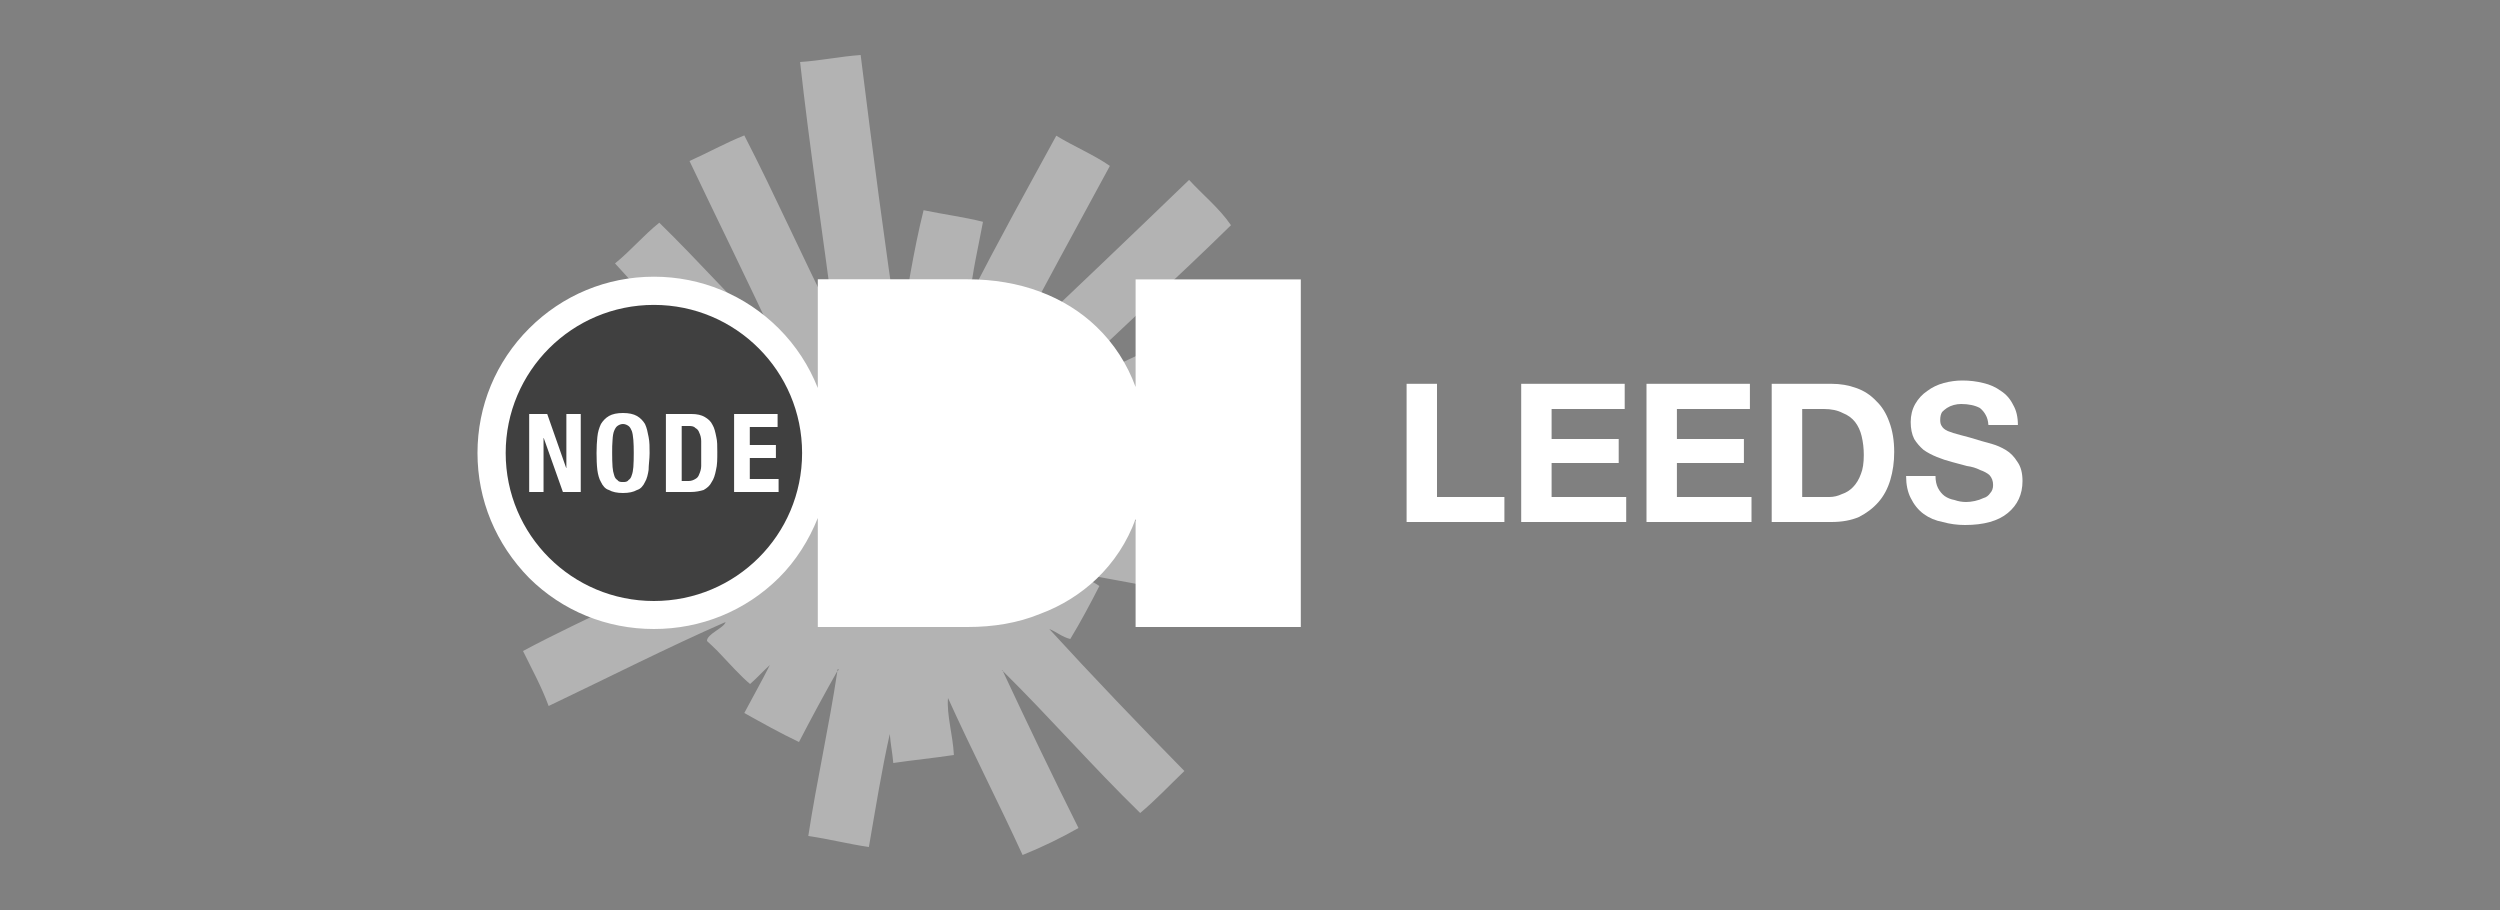 <?xml version="1.0" encoding="UTF-8"?>
<svg version="1.1" viewBox="0 0 250 91" xmlns="http://www.w3.org/2000/svg" xmlns:cc="http://creativecommons.org/ns#" xmlns:dc="http://purl.org/dc/elements/1.1/" xmlns:rdf="http://www.w3.org/1999/02/22-rdf-syntax-ns#">
<rect x="0" y="0" width="250" height="91" fill="#808080" stroke="none"/>
<g transform="translate(0,-961.4)">
<circle cx="65.42" cy="1006.6" r="15.714" fill-opacity=".5"/>
<rect x="87.92" y="1001.7" width="35.179" height="10" fill-opacity=".5"/>
<path d="m86.07 966.9c-2.1 0.15-3.94 0.56-6.06 0.7 0.92 8.34 2.24 17.03 3.38 25.73-3.07-6.04-5.86-12.38-8.96-18.39-1.91 0.77-3.63 1.73-5.48 2.56 2.9 6.1 5.89 12.12 8.74 18.28 0.14 0 0.1 0.17 0 0-4-3.96-7.74-8.18-11.76-12.11-1.58 1.26-2.862 2.81-4.428 4.07 1.016 1.14 2.056 2.25 3.108 3.36h0.72c8.53 0 15.44 6.95 15.44 15.5 0 8.6-6.93 15.5-15.44 15.5-1.13 0-2.251-0.1-3.349-0.4-3.266 1.6-6.509 3.1-9.68 4.8 0.877 1.8 1.828 3.5 2.563 5.5 5.877-2.8 11.976-5.9 17.696-8.4-0.15 0.6-1.89 1.2-1.86 1.9 0 0 0.87 0.8 1.05 1 1.04 1.1 2.4 2.6 3.26 3.3 0.69-0.6 1.31-1.3 1.98-1.9-0.81 1.6-1.71 3.2-2.56 4.8 1.8 1 3.57 2 5.47 2.9 1.24-2.4 2.54-4.8 3.84-7.1 0-0.1 0-0.2 0.12-0.2 0 0 0 0.2-0.12 0.2-0.84 5.6-2.05 10.9-2.91 16.5 2.08 0.3 4 0.8 6.06 1.1 0.66-3.8 1.28-7.7 2.09-11.3 0.1 1.2 0.24 1.7 0.35 2.9 2.03-0.3 4.08-0.5 6.06-0.8-0.1-2-0.73-4-0.59-5.7 2.4 5.3 5.03 10.4 7.46 15.7 1.98-0.8 3.83-1.7 5.59-2.7-2.6-5.2-5.09-10.4-7.57-15.7-0.14 0-0.1-0.2 0 0 4.66 4.6 9.02 9.6 13.74 14.2 1.55-1.3 2.96-2.8 4.42-4.2-4.52-4.6-9.3-9.6-13.51-14.2 0.75 0.3 1.28 0.8 2.1 1 1.03-1.7 1.99-3.5 2.91-5.3-0.71-0.5-1.56-0.8-2.21-1.3 2.16 0.4 4.32 0.8 6.52 1.2 0.3-2.1 0.73-4 1.05-6.1-2.1-0.4-4.49-0.5-6.29-1.3 3.84-0.4 7.63-0.9 11.41-1.4h-32.51v-9.1h28.21c-0.84-1.7-1.57-3.42-2.45-5.03-2.66 1.26-5.35 2.49-7.92 3.83-0.1-0.4 0.42-0.8 0.7-1.03 5.31-5.2 11.31-10.6 16.65-15.85-1.18-1.72-2.8-3.01-4.19-4.53-5.91 5.7-11.84 11.37-17.82 17 0 0.14-0.17 0.1 0 0 3.24-6.2 6.59-12.28 9.9-18.4-1.65-1.14-3.63-1.96-5.36-3.02-2.9 5.32-5.85 10.6-8.61 16.06 0.17-2.26 0.84-5.05 1.28-7.45-1.89-0.48-3.99-0.75-5.94-1.16-1.03 4.1-1.69 8.56-2.45 12.92-1.44-9.51-2.68-19.11-3.84-28.41zm-37.376 34.8c-0.605 1.6 0.114 3.8-0.408 5.5v0.7c0.822 0.1 0.88 0.2 1.701 0.3-0.06-0.5-0.1-1.1-0.108-1.6 0-1.5 0.235-3 0.68-4.5-0.619-0.2-1.25-0.3-1.865-0.4zm80.696 2c-1.88 0.2-3.74 0.4-5.59 0.7v6.2c2.1-0.3 3.68-0.7 5.78-1v-1c-0.32-1.6 0-3.2-0.19-4.9zm-75.927 12.8c0.156 1.2 0.308 2.4 0.469 3.5 1.004-0.1 2.015-0.2 3.028-0.4-1.315-0.8-2.494-1.9-3.497-3.1z" clip-rule="evenodd" fill="#fff" fill-opacity="0.4" fill-rule="evenodd"/>
<path d="m65.39 989.07c-4.711 0-9.141 1.84-12.473 5.17-3.333 3.33-5.168 7.76-5.168 12.46s1.835 9.1 5.168 12.5c3.332 3.3 7.762 5.1 12.473 5.1 4.71 0 9.14-1.8 12.48-5.1 1.72-1.7 3.03-3.8 3.91-6v10.9h14.98c2.59 0 5.02-0.4 7.22-1.3 2.17-0.8 4.07-2 5.66-3.5 1.77-1.7 3.08-3.7 3.92-6v10.8h16.52v-34.76h-16.52v10.76c-0.84-2.29-2.15-4.34-3.92-6.03-1.58-1.52-3.49-2.7-5.66-3.51-2.2-0.82-4.63-1.23-7.22-1.23h-14.98v10.87c-0.88-2.22-2.19-4.24-3.91-5.96-3.34-3.33-7.77-5.17-12.48-5.17zm0 2.82c8.19 0 14.82 6.64 14.82 14.81 0 8.2-6.63 14.8-14.82 14.8-8.186 0-14.821-6.6-14.821-14.8 0-8.17 6.635-14.81 14.821-14.81zm-3.093 10.81c-0.588 0-1.057 0.1-1.404 0.3-0.349 0.2-0.614 0.5-0.799 0.8-0.186 0.4-0.309 0.8-0.359 1.3s-0.08 1-0.08 1.6 0.02 1.2 0.08 1.7c0.05 0.4 0.174 0.9 0.359 1.2 0.185 0.4 0.448 0.7 0.799 0.8 0.346 0.2 0.815 0.3 1.404 0.3 0.586 0 1.053-0.1 1.403-0.3 0.35-0.1 0.62-0.4 0.8-0.8 0.19-0.3 0.3-0.8 0.36-1.2 0-0.5 0.1-1.1 0.1-1.7s0-1.1-0.1-1.6-0.17-0.9-0.36-1.3c-0.18-0.3-0.45-0.6-0.8-0.8s-0.817-0.3-1.403-0.3zm-9.379 0.1v7.8h1.436v-5.4h0.02l1.916 5.4h1.785v-7.8h-1.438v5.4h-0.02l-1.895-5.4h-1.807zm13.672 0v7.8h2.47c0.53 0 0.96-0.1 1.3-0.2 0.34-0.2 0.61-0.4 0.81-0.8 0.21-0.3 0.33-0.7 0.43-1.2 0.13-0.5 0.13-1.1 0.13-1.8 0-0.6 0-1.1-0.1-1.5-0.1-0.5-0.19-0.9-0.37-1.2-0.19-0.4-0.45-0.6-0.78-0.8-0.34-0.2-0.77-0.3-1.32-0.3zm6.82 0v7.8h4.45v-1.3h-2.88v-2.1h2.61v-1.3h-2.61v-1.8h2.78v-1.3zm-11.113 1c0.231 0 0.419 0.1 0.559 0.2 0.141 0.1 0.246 0.3 0.326 0.5 0.07 0.2 0.124 0.5 0.154 0.9s0.04 0.8 0.04 1.3-0.01 1-0.04 1.4c-0.03 0.3-0.07 0.6-0.154 0.8-0.08 0.3-0.184 0.4-0.326 0.5-0.14 0.2-0.328 0.2-0.559 0.2-0.235 0-0.419 0-0.56-0.2-0.143-0.1-0.248-0.2-0.328-0.5-0.07-0.2-0.133-0.5-0.153-0.8-0.03-0.4-0.04-0.9-0.04-1.4s0-0.9 0.04-1.3c0.02-0.4 0.07-0.7 0.153-0.9 0.08-0.2 0.185-0.4 0.328-0.5 0.141-0.1 0.326-0.2 0.56-0.2zm5.863 0.2h0.66c0.3 0 0.54 0 0.72 0.2 0.17 0.1 0.3 0.2 0.4 0.5 0.1 0.2 0.18 0.5 0.18 0.8v1.2 1.3c0 0.3-0.1 0.6-0.19 0.8-0.1 0.3-0.23 0.4-0.4 0.5s-0.39 0.2-0.66 0.2h-0.7v-5.5z" fill="#fff"/>
<g fill="#fff" stroke-width="1px">
<path d="m140.66 999.78v13.82h9.78v-2.5h-6.74v-11.32h-3.04z"/>
<path d="m152.12 999.78v13.82h10.5v-2.5h-7.46v-3.4h6.71v-2.4h-6.71v-3h7.31v-2.52h-10.35z"/>
<path d="m164.65 999.78v13.82h10.5v-2.5h-7.46v-3.4h6.7v-2.4h-6.7v-3h7.3v-2.52h-10.34z"/>
<path d="m180.22 1011.1v-8.8h2.17q1.12 0 1.88 0.4 0.77 0.3 1.24 0.9 0.46 0.6 0.65 1.4 0.22 0.9 0.22 1.9 0 1.2-0.29 1.9-0.29 0.8-0.78 1.3-0.48 0.5-1.1 0.7-0.62 0.3-1.28 0.3h-2.71zm-3.05-11.32v13.82h5.97q1.59 0 2.75-0.5 1.18-0.6 1.96-1.5 0.79-0.9 1.18-2.2t0.39-2.8q0-1.7-0.49-3-0.46-1.3-1.31-2.1-0.84-0.9-2-1.3-1.14-0.42-2.48-0.42h-5.97z"/>
<path d="m193.55 1009h-2.94q-0 1.3 0.46 2.2 0.49 1 1.3 1.6 0.83 0.6 1.9 0.8 1.08 0.3 2.23 0.3 1.41 0 2.48-0.3 1.08-0.3 1.8-0.9 0.73-0.6 1.1-1.4t0.37-1.8q0-1.2-0.5-1.9-0.49-0.8-1.17-1.2-0.67-0.4-1.37-0.6-0.68-0.2-1.07-0.3-1.29-0.4-2.11-0.6-0.79-0.2-1.26-0.4-0.44-0.2-0.6-0.5-0.15-0.2-0.15-0.6 0-0.5 0.19-0.8 0.19-0.2 0.48-0.4 0.31-0.2 0.68-0.3t0.74-0.1q0.56 0 1.03 0.1 0.48 0.1 0.85 0.3 0.37 0.3 0.58 0.7 0.23 0.4 0.27 1h2.95q0-1.2-0.47-2-0.44-0.9-1.22-1.4-0.77-0.57-1.78-0.8-0.99-0.25-2.08-0.25-0.93 0-1.86 0.25t-1.66 0.8q-0.74 0.5-1.2 1.3-0.45 0.8-0.45 1.8t0.35 1.7q0.37 0.6 0.95 1.1 0.58 0.4 1.32 0.7 0.73 0.3 1.51 0.5 0.75 0.2 1.49 0.4 0.74 0.1 1.32 0.4 0.58 0.2 0.93 0.5 0.37 0.4 0.37 1 0 0.5-0.28 0.8-0.27 0.4-0.67 0.5-0.41 0.2-0.88 0.3-0.46 0.1-0.87 0.1-0.6 0-1.16-0.2-0.56-0.1-0.99-0.4-0.4-0.3-0.66-0.8-0.25-0.5-0.25-1.2z"/>
</g>
</g>
</svg>
